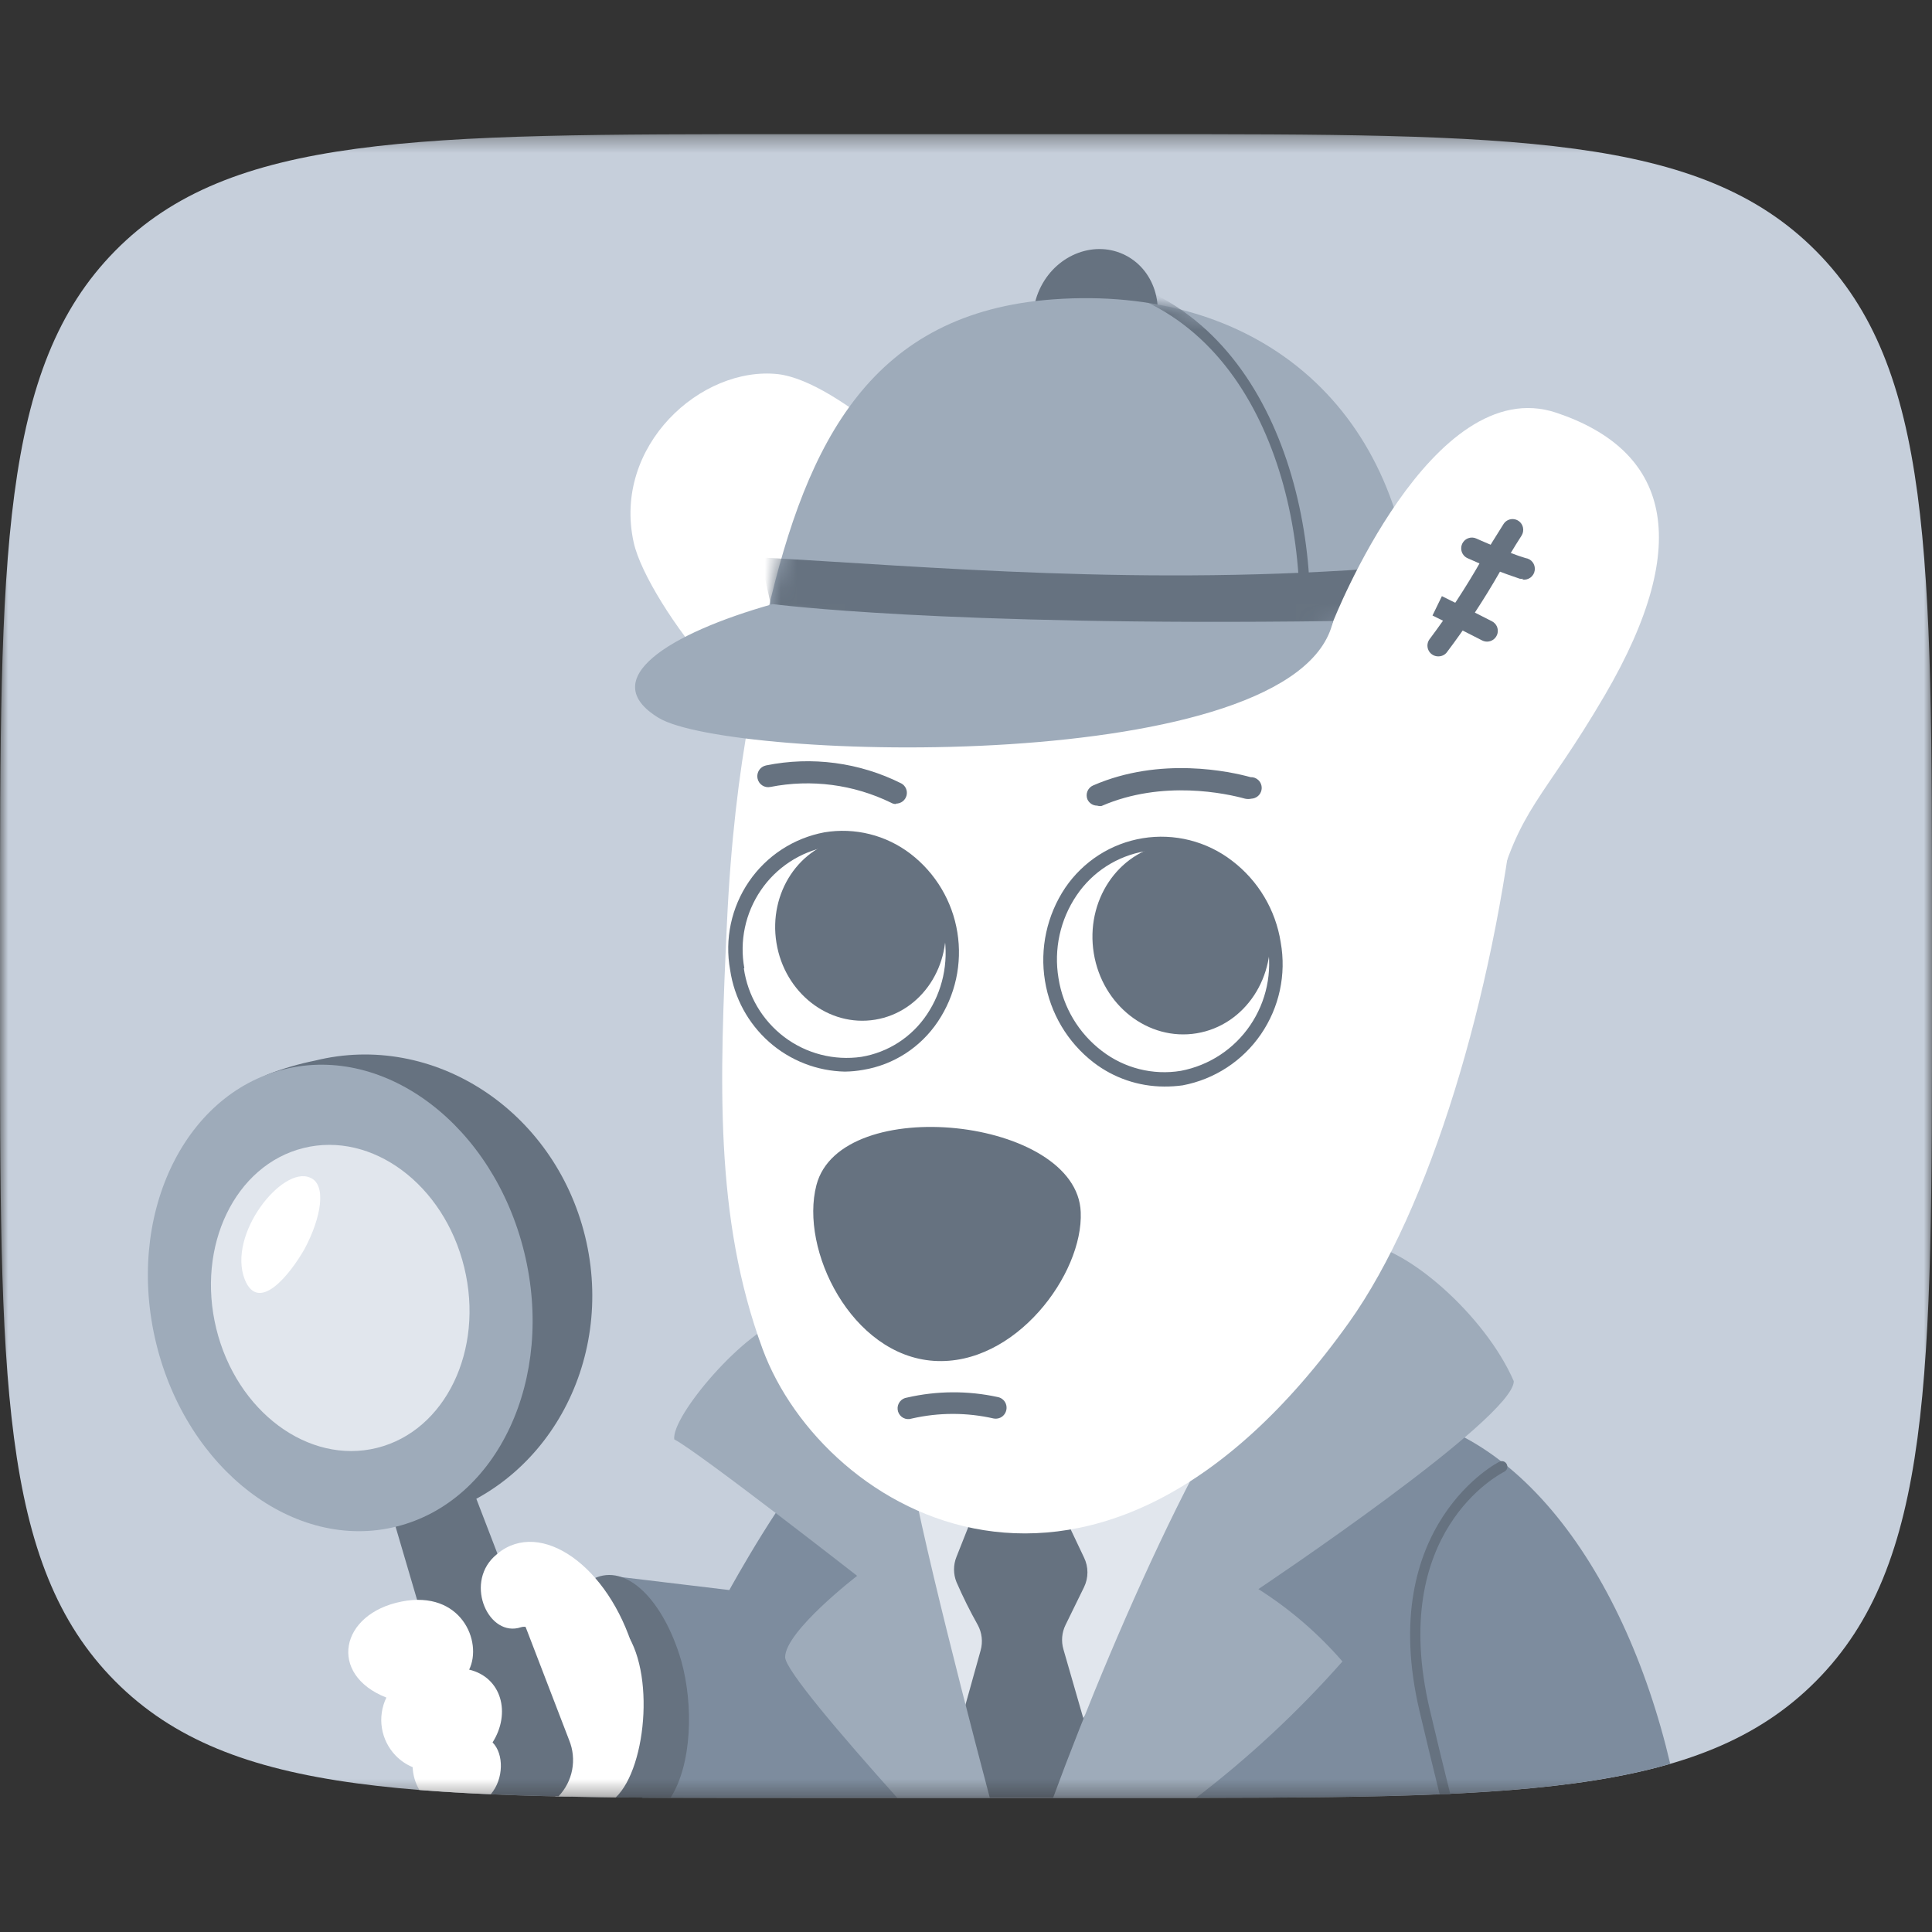 <svg width="120" height="120" viewBox="0 0 120 120" fill="none" xmlns="http://www.w3.org/2000/svg"><rect x="0" y="0" width="120" height="120" fill="#333333" stroke="none"/><mask id="mask0_2010_1265" style="mask-type:luminance" maskUnits="userSpaceOnUse" x="0" y="8" width="120" height="104"><path d="M0 8.332H120V111.665H0V8.332Z" fill="white"/></mask><g mask="url(#mask0_2010_1265)"><path d="M70.788 111.672H49.153C25.93 111.672 14.353 111.672 7.147 104.418C-0.059 97.164 1.53151e-05 85.482 1.53151e-05 62.183V57.822C1.53151e-05 34.523 1.52588e-05 22.841 7.146 15.586C14.292 8.331 25.956 8.332 49.152 8.332H70.788C94.011 8.332 105.589 8.332 112.794 15.587C120 22.84 120 34.516 120 57.821V62.182C120 85.481 120 97.163 112.794 104.417C105.589 111.671 93.991 111.671 70.789 111.671L70.788 111.672Z" fill="#C6CFDB"/><path d="M84.233 87.726L80.079 91.928L77.16 99.549L67.97 106.79C67.97 106.79 52.579 89.095 50.854 90.572C48.863 92.275 45.3 98.761 45.3 98.761L38.446 97.939C38.446 97.939 43.846 106.115 39.893 111.666H70.818C86.185 111.666 96.462 111.666 103.741 109.555C100.828 97.145 93.555 87.272 84.233 87.726Z" fill="#7D8C9E"/><path d="M55.827 89.856C55.827 95.934 56.769 106.007 63.709 111.571L86.394 80.691L55.827 89.856Z" fill="#E1E6ED"/><path d="M66.051 102.441C65.904 101.937 65.952 101.396 66.184 100.925L67.332 98.58C67.471 98.294 67.543 97.98 67.543 97.662C67.543 97.344 67.471 97.03 67.332 96.744L66.382 94.74C66.213 94.381 65.944 94.077 65.608 93.867C65.271 93.656 64.881 93.546 64.484 93.551H62.057C61.638 93.554 61.23 93.683 60.886 93.921C60.542 94.159 60.277 94.496 60.127 94.887L59.409 96.697C59.206 97.201 59.206 97.763 59.409 98.267C59.806 99.18 60.249 100.071 60.736 100.938C60.994 101.419 61.056 101.982 60.909 102.508L58.799 110.076C58.656 110.598 58.718 111.154 58.972 111.632H67.013L67.677 110.517C67.827 110.267 67.923 109.99 67.961 109.701C67.999 109.413 67.977 109.12 67.896 108.84L66.051 102.441ZM36.877 98.053C35.55 98.721 36.486 101.172 36.559 105.093C36.625 108.353 35.232 110.503 35.484 111.599C37.422 111.639 39.465 111.652 41.648 111.666C42.975 109.595 43.088 105.915 42.311 103.143C41.203 99.375 38.895 97.064 36.877 98.053Z" fill="#667280"/><path d="M30.611 99.816L33.928 110.556C34.04 110.941 34.24 111.293 34.512 111.585C35.707 111.585 36.954 111.632 38.242 111.645C40.232 109.755 40.749 103.249 38.52 100.958C37.067 99.488 30.611 99.816 30.611 99.816Z" fill="white"/><path d="M29.606 93.145C29.379 92.476 28.896 91.924 28.263 91.61C27.951 91.456 27.61 91.365 27.262 91.343C26.915 91.321 26.566 91.368 26.236 91.482C25.906 91.596 25.601 91.774 25.34 92.006C25.078 92.238 24.865 92.519 24.712 92.834C24.404 93.471 24.358 94.203 24.584 94.874L29.102 110.238C29.24 110.66 29.448 111.056 29.719 111.407C31.292 111.487 32.944 111.54 34.689 111.574C35.125 111.119 35.419 110.547 35.537 109.929C35.654 109.31 35.59 108.67 35.352 108.087L29.606 93.145Z" fill="#667280"/><path d="M36.34 76.786C38.257 84.628 33.858 92.463 26.513 94.286C19.168 96.109 11.658 91.227 9.733 83.386C8.042 76.459 10.808 69.506 16.647 66.726C17.592 66.361 18.567 66.077 19.56 65.878C26.905 64.055 34.416 68.938 36.34 76.786Z" fill="#667280"/><path d="M24.609 94.822C30.921 93.257 34.482 85.627 32.562 77.784C30.642 69.939 23.969 64.849 17.657 66.413C11.345 67.978 7.785 75.609 9.704 83.454C11.624 91.297 18.297 96.388 24.609 94.822Z" fill="#9EABBA"/><path d="M23.412 89.932C27.664 88.877 30.09 83.852 28.832 78.709C27.574 73.566 23.106 70.251 18.854 71.305C14.602 72.359 12.176 77.385 13.434 82.528C14.694 87.672 19.16 90.987 23.412 89.932Z" fill="#E1E6ED"/><path d="M19.255 73.144C17.549 72.383 14.093 76.664 15.207 79.484C16.077 81.608 18.034 79.129 18.917 77.574C19.971 75.603 20.297 73.552 19.255 73.144ZM39.2 102C37.468 96.897 33.228 94.225 30.673 96.703C28.863 98.447 30.382 101.726 32.353 101.072C33.513 100.691 35.271 103.864 35.271 103.864L37.428 105.988C38.02 105.8 38.537 105.429 38.902 104.927C39.268 104.425 39.463 103.819 39.46 103.198C39.46 102.785 39.371 102.376 39.2 102ZM29.14 103.704C29.99 101.967 28.637 98.747 24.948 99.475C21.099 100.23 20.363 104.011 23.998 105.44C23.715 106.027 23.617 106.687 23.72 107.331C23.823 107.974 24.121 108.571 24.573 109.041C24.873 109.351 25.233 109.597 25.631 109.762C25.651 110.262 25.794 110.749 26.049 111.178C27.449 111.292 28.922 111.378 30.481 111.445C31.297 110.497 31.304 108.934 30.594 108.226C31.748 106.409 31.158 104.184 29.141 103.704H29.14Z" fill="white"/><path d="M93.175 90.773C93.095 90.773 85.458 94.714 88.165 106.263C88.603 108.127 89.035 109.89 89.419 111.446H90.083C89.641 109.681 89.212 107.913 88.796 106.143C86.215 95.135 93.155 91.555 93.44 91.408C93.519 91.368 93.579 91.298 93.607 91.215C93.636 91.131 93.63 91.04 93.593 90.96C93.56 90.881 93.499 90.818 93.421 90.783C93.343 90.748 93.255 90.745 93.175 90.773Z" fill="#667280"/><path d="M84.649 77.266C84.036 79.285 82.673 80.994 80.84 82.042C76.64 84.56 69.435 100.745 65.407 111.672H74.285C77.585 109.148 80.632 106.31 83.382 103.196C81.87 101.451 80.111 99.937 78.16 98.701C78.16 98.701 94.024 88.107 94.024 85.789C92.253 81.701 87.309 77.406 84.649 77.266ZM48.767 102.929C48.767 103.697 52.164 107.685 55.734 111.672H61.48C59.23 103.149 56.172 91.139 56.172 88.468C56.172 84.226 48.82 81.948 48.82 81.948C46.365 82.463 41.68 87.96 41.88 89.403C43.353 90.158 53.239 97.879 53.239 97.879C53.239 97.879 48.767 101.319 48.767 102.929Z" fill="#9EABBA"/><path d="M71.42 21.307C72.463 19.273 71.795 16.837 69.927 15.867C68.06 14.897 65.701 15.759 64.658 17.793C63.616 19.827 64.284 22.263 66.151 23.233C68.019 24.203 70.377 23.341 71.42 21.307Z" fill="#667280"/><path d="M63.318 32.752C61.818 33.007 61.413 32.419 59.92 31.256C58.428 30.093 52.204 23.715 48.342 23.241C43.565 22.706 38.038 27.683 39.359 33.688C39.783 35.632 42.013 39.124 44.089 41.443C45.35 42.858 48.681 47.053 47.991 48.91C47.924 49.105 48.216 48.242 48.143 48.456C56.191 45.965 61.261 41.37 63.318 32.752Z" fill="white"/><path d="M45.151 57.367C46.073 37.255 51.514 29.473 53.319 26.808C55.124 24.143 65.872 20.736 83.607 31.016C91.41 40.942 94.562 45.798 94.177 49.185C92.757 61.876 88.822 75.088 83.793 82.135C68.095 104.139 51.136 93.999 47.367 83.792C44.348 75.609 44.707 67.066 45.151 57.367Z" fill="white"/><path d="M58.003 84.526C63.065 84.859 67.292 79.122 67.126 75.288C66.907 69.409 52.217 67.84 50.711 73.604C49.656 77.632 52.894 84.184 58.003 84.526Z" fill="#667280"/><path d="M73.448 66.92C77.268 66.291 79.836 62.535 79.185 58.53C78.534 54.525 74.911 51.789 71.092 52.418C67.273 53.047 64.705 56.803 65.356 60.808C66.006 64.812 69.629 67.548 73.448 66.92Z" fill="white"/><path d="M72.308 67.487C70.722 67.483 69.18 66.958 67.922 65.991C66.31 64.746 65.231 62.933 64.905 60.922C64.577 58.909 65.025 56.846 66.157 55.15C66.71 54.334 67.423 53.639 68.252 53.106C69.08 52.576 70.007 52.221 70.977 52.063C71.947 51.904 72.939 51.947 73.892 52.186C74.847 52.427 75.742 52.86 76.522 53.46C78.148 54.696 79.232 56.513 79.547 58.53C79.903 60.519 79.463 62.569 78.321 64.236C77.184 65.898 75.435 67.04 73.456 67.413C73.076 67.465 72.692 67.49 72.308 67.487ZM72.155 52.792C71.811 52.794 71.468 52.82 71.127 52.872C70.269 53.016 69.449 53.333 68.717 53.804C67.983 54.276 67.354 54.893 66.867 55.617C65.847 57.124 65.445 58.965 65.746 60.76C66.028 62.557 66.993 64.175 68.44 65.276C69.129 65.807 69.92 66.191 70.763 66.403C71.607 66.616 72.485 66.653 73.343 66.512C74.212 66.347 75.039 66.013 75.778 65.528C76.517 65.043 77.153 64.417 77.65 63.686C78.659 62.205 79.043 60.386 78.717 58.623C78.451 56.833 77.499 55.216 76.063 54.114C74.936 53.271 73.563 52.822 72.155 52.838V52.792Z" fill="#667280"/><path d="M74.325 64.18C77.327 63.686 79.333 60.658 78.807 57.418C78.28 54.178 75.42 51.952 72.419 52.446C69.418 52.94 67.411 55.968 67.937 59.208C68.464 62.448 71.324 64.674 74.325 64.18Z" fill="#667280"/><path d="M53.57 65.966C57.234 65.363 59.698 61.76 59.074 57.919C58.45 54.079 54.974 51.454 51.311 52.057C47.648 52.661 45.184 56.263 45.808 60.104C46.432 63.945 49.907 66.57 53.57 65.966Z" fill="white"/><path d="M52.49 66.56C50.748 66.526 49.076 65.873 47.772 64.719C46.463 63.56 45.605 61.976 45.35 60.247C45.002 58.332 45.423 56.357 46.522 54.751C47.064 53.958 47.757 53.281 48.561 52.757C49.365 52.233 50.265 51.873 51.209 51.697C52.144 51.542 53.101 51.58 54.021 51.81C54.941 52.04 55.803 52.456 56.556 53.033C58.11 54.228 59.15 55.972 59.463 57.908C59.778 59.845 59.343 61.83 58.248 63.46C57.718 64.25 57.033 64.923 56.234 65.44C55.436 65.954 54.541 66.299 53.604 66.452C53.236 66.518 52.864 66.554 52.489 66.559L52.49 66.56ZM46.2 60.14C46.441 61.841 47.346 63.378 48.717 64.414C49.393 64.924 50.163 65.295 50.984 65.506C51.804 65.717 52.658 65.764 53.497 65.644C54.319 65.507 55.105 65.204 55.805 64.752C56.507 64.299 57.108 63.706 57.572 63.012C58.542 61.568 58.926 59.809 58.647 58.093C58.37 56.377 57.449 54.833 56.072 53.774C55.412 53.267 54.656 52.901 53.849 52.698C53.042 52.495 52.203 52.459 51.382 52.592C50.55 52.749 49.758 53.069 49.051 53.533C48.343 53.997 47.734 54.595 47.258 55.295C46.292 56.712 45.923 58.453 46.232 60.14H46.2Z" fill="#667280"/><path d="M54.36 63.334C57.242 62.86 59.17 59.954 58.664 56.846C58.159 53.736 55.413 51.601 52.531 52.076C49.648 52.55 47.721 55.456 48.227 58.564C48.732 61.674 51.477 63.809 54.36 63.334ZM68.148 50.04C68.018 50.04 67.891 50.003 67.783 49.931C67.674 49.86 67.589 49.759 67.538 49.64C67.476 49.478 67.479 49.3 67.545 49.14C67.612 48.981 67.738 48.853 67.896 48.785C72.082 46.961 76.442 47.93 77.676 48.271C77.763 48.267 77.85 48.281 77.932 48.311C78.014 48.341 78.089 48.387 78.153 48.447C78.25 48.536 78.318 48.653 78.348 48.781C78.379 48.909 78.371 49.044 78.326 49.167C78.281 49.291 78.2 49.399 78.094 49.477C77.988 49.555 77.861 49.6 77.729 49.607C77.598 49.636 77.462 49.636 77.331 49.607C76.196 49.293 72.215 48.411 68.42 50.061C68.329 50.075 68.236 50.067 68.148 50.04ZM56.49 88.141C56.403 88.15 56.314 88.143 56.23 88.118C56.145 88.094 56.066 88.052 55.998 87.997C55.93 87.942 55.873 87.874 55.831 87.796C55.789 87.719 55.763 87.634 55.754 87.547C55.735 87.37 55.786 87.194 55.897 87.055C56.007 86.916 56.168 86.826 56.344 86.805C58.192 86.381 60.111 86.369 61.964 86.772C62.096 86.794 62.218 86.856 62.314 86.949C62.411 87.041 62.477 87.161 62.505 87.292C62.533 87.422 62.522 87.558 62.474 87.683C62.426 87.808 62.343 87.916 62.235 87.995C62.163 88.046 62.081 88.082 61.995 88.101C61.908 88.121 61.819 88.123 61.732 88.108C60.055 87.724 58.313 87.724 56.636 88.108L56.49 88.141ZM55.654 49.94C55.542 49.941 55.432 49.911 55.336 49.854C53.014 48.723 50.386 48.38 47.851 48.879C47.764 48.897 47.673 48.898 47.586 48.881C47.498 48.864 47.414 48.83 47.34 48.78C47.265 48.731 47.201 48.667 47.152 48.592C47.102 48.518 47.068 48.434 47.051 48.347C47.025 48.215 47.038 48.078 47.089 47.953C47.139 47.829 47.225 47.722 47.336 47.646C47.41 47.596 47.492 47.56 47.579 47.542C50.425 46.963 53.383 47.356 55.979 48.658C56.111 48.729 56.214 48.842 56.273 48.979C56.333 49.116 56.344 49.269 56.306 49.414C56.268 49.557 56.184 49.685 56.066 49.775C55.948 49.866 55.803 49.914 55.654 49.914V49.94Z" fill="#667280"/><path d="M87.8 37.962C86.991 25.01 77.848 17.702 65.44 18.592C54.161 19.406 50.14 27.348 47.666 38.075C62.349 42.771 86.22 38.363 87.8 37.962Z" fill="#9EABBA"/><mask id="mask1_2010_1265" style="mask-type:luminance" maskUnits="userSpaceOnUse" x="47" y="18" width="41" height="23"><path d="M87.8 37.962C86.991 25.01 77.848 17.702 65.44 18.592C54.161 19.406 50.14 27.348 47.666 38.075C62.349 42.771 86.22 38.363 87.8 37.962Z" fill="white"/></mask><g mask="url(#mask1_2010_1265)"><path d="M86.845 37.889C77.305 40.401 60.471 40.1 47.997 38.063L47.214 34.623C57.565 35.184 71.134 36.447 86.534 35.224L86.845 37.889Z" fill="#667280"/><path d="M76.223 45.959L76.043 45.29L79.931 44.208C82.048 36.407 80.164 22.968 71.147 18.726L62.395 15.646L62.615 15.012L71.399 18.112C80.841 22.553 82.778 36.574 80.522 44.576L80.469 44.756L76.223 45.959Z" fill="#667280"/></g><path d="M82.804 38.598C82.804 38.598 88.915 23.028 96.678 25.639C103.572 27.957 105.304 33.555 99.678 43.179C95.828 49.766 94.369 50.066 92.843 55.945C91.649 60.46 81.696 40.895 82.804 38.598Z" fill="white"/><path d="M47.99 37.522C41.541 39.339 36.97 42.197 40.911 44.589C45.297 47.261 80.648 48.282 82.798 38.577C58.428 38.898 47.99 37.522 47.99 37.522Z" fill="#9EABBA"/><path d="M89.326 40.769C89.2 40.768 89.077 40.732 88.971 40.664C88.864 40.597 88.779 40.501 88.725 40.387C88.671 40.273 88.65 40.146 88.665 40.021C88.68 39.896 88.73 39.778 88.809 39.68C89.977 38.124 91.045 36.495 92.007 34.804C92.455 34.04 92.917 33.285 93.394 32.539C93.466 32.429 93.569 32.343 93.691 32.292C93.812 32.241 93.946 32.227 94.075 32.253C94.204 32.278 94.322 32.341 94.415 32.434C94.508 32.527 94.572 32.646 94.597 32.775C94.632 32.948 94.598 33.127 94.502 33.275C94.036 34 93.594 34.739 93.175 35.492C92.178 37.24 91.07 38.922 89.857 40.528C89.793 40.606 89.712 40.668 89.62 40.709C89.528 40.751 89.428 40.771 89.327 40.768L89.326 40.769Z" fill="#667280"/><path d="M92.365 39.853C92.259 39.852 92.155 39.827 92.06 39.78C90.872 39.165 88.975 38.23 88.975 38.23L89.559 37.028C89.559 37.028 91.469 37.97 92.671 38.591C92.804 38.659 92.911 38.771 92.973 38.907C93.035 39.044 93.049 39.197 93.013 39.343C92.977 39.488 92.894 39.617 92.777 39.709C92.659 39.802 92.514 39.852 92.365 39.853ZM94.575 35.946C94.515 35.955 94.455 35.955 94.395 35.946C93.292 35.578 92.209 35.152 91.151 34.67C91.03 34.616 90.928 34.527 90.859 34.415C90.788 34.303 90.754 34.172 90.758 34.04C90.762 33.908 90.804 33.779 90.88 33.672C90.957 33.563 91.063 33.48 91.186 33.433C91.268 33.401 91.355 33.386 91.443 33.389C91.53 33.392 91.616 33.411 91.696 33.448C91.696 33.448 93.752 34.376 94.754 34.663C94.841 34.675 94.925 34.704 95.001 34.749C95.078 34.793 95.144 34.852 95.197 34.923C95.304 35.065 95.35 35.244 95.326 35.421C95.303 35.597 95.211 35.757 95.07 35.867C94.929 35.975 94.751 36.022 94.575 35.999V35.946Z" fill="#667280"/></g></svg>